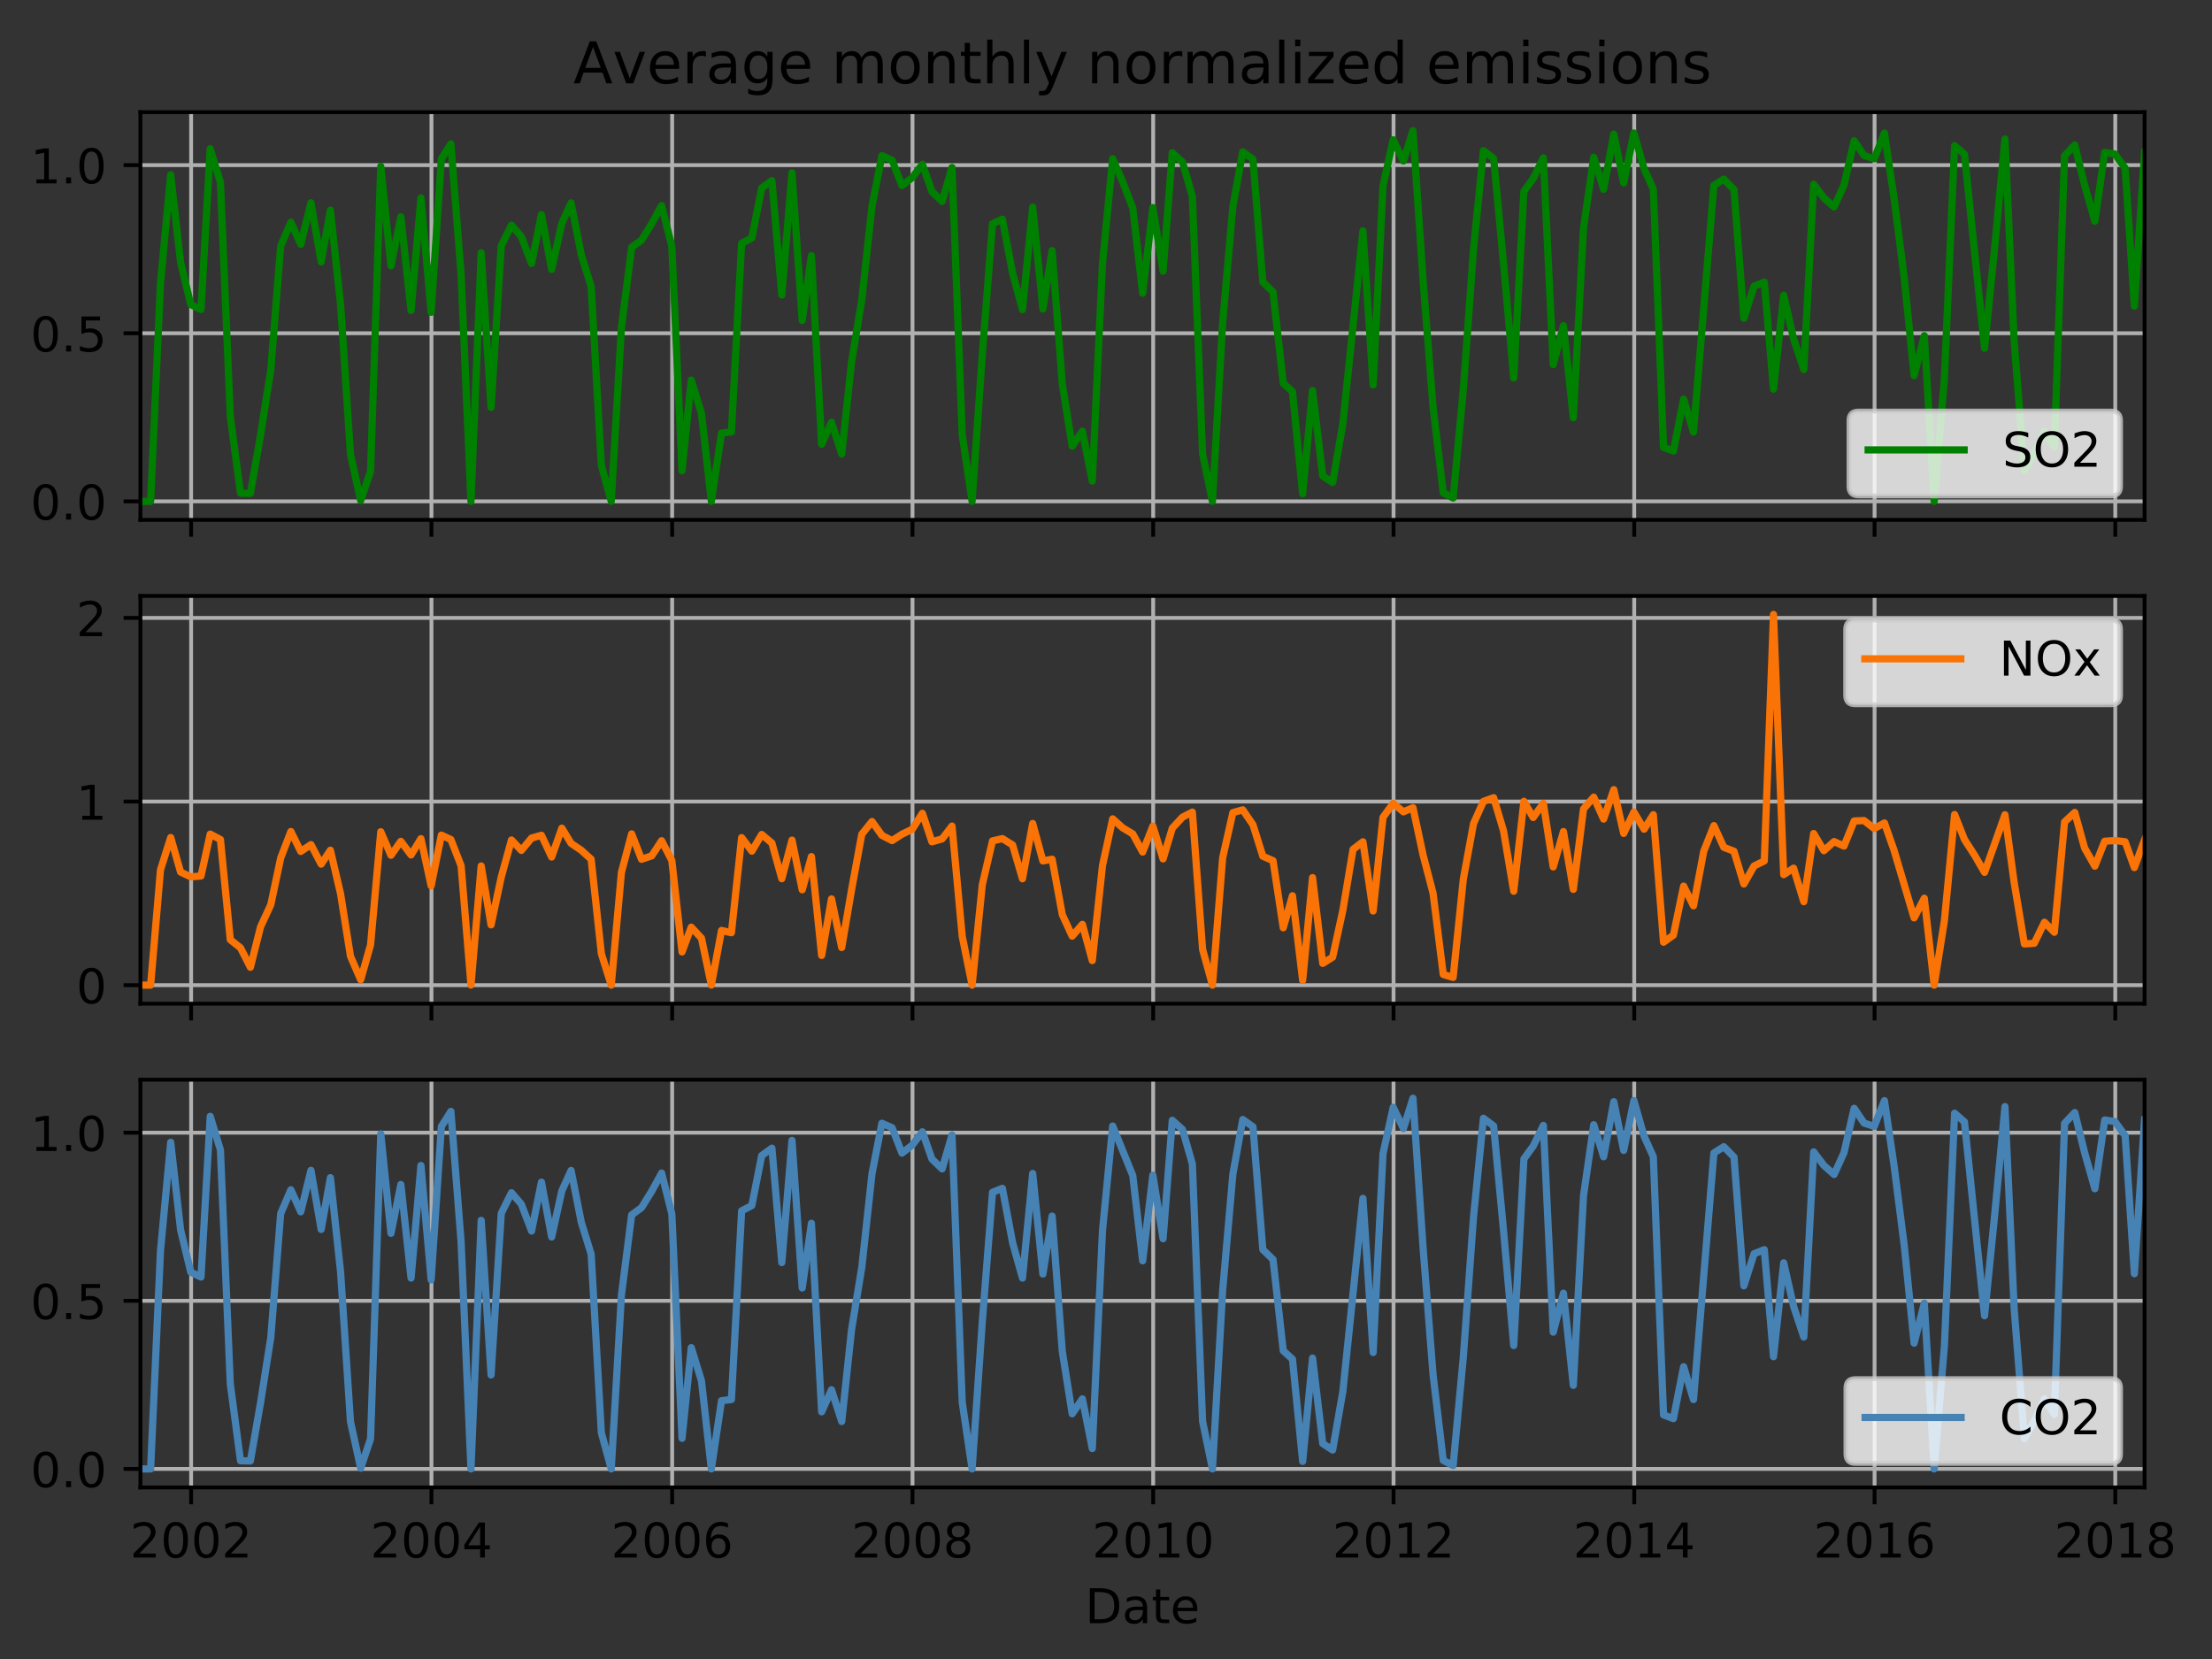 <?xml version="1.0" encoding="utf-8" standalone="no"?>
<!DOCTYPE svg PUBLIC "-//W3C//DTD SVG 1.1//EN"
  "http://www.w3.org/Graphics/SVG/1.1/DTD/svg11.dtd">
<!-- Created with matplotlib (http://matplotlib.org/) -->
<svg height="345.6pt" version="1.1" viewBox="0 0 460.8 345.6" width="460.8pt" xmlns="http://www.w3.org/2000/svg" xmlns:xlink="http://www.w3.org/1999/xlink">
 <rect x="0" y="0" width="460.8" height="345.6" fill="#333333" stroke="none"/>
 <defs>
  <style type="text/css">
*{stroke-linecap:butt;stroke-linejoin:round;}
  </style>
 </defs>
 <g id="figure_1">
  <g id="patch_1">
   <path d="M 0 345.6 
L 460.8 345.6 
L 460.8 0 
L 0 0 
z
" style="fill:none;"/>
  </g>
  <g id="axes_1">
   <g id="patch_2">
    <path d="M 29.25 108.305 
L 446.751 108.305 
L 446.751 23.365 
L 29.25 23.365 
z
" style="fill:none;"/>
   </g>
   <g id="matplotlib.axis_1">
    <g id="xtick_1">
     <g id="line2d_1">
      <path clip-path="url(#p9ecceafe2b)" d="M 39.813 108.305 
L 39.813 23.365 
" style="fill:none;stroke:#b0b0b0;stroke-linecap:square;stroke-width:0.8;"/>
     </g>
     <g id="line2d_2">
      <defs>
       <path d="M 0 0 
L 0 3.5 
" id="m7dc4a2b255" style="stroke:#000000;stroke-width:0.8;"/>
      </defs>
      <g>
       <use style="stroke:#000000;stroke-width:0.8;" x="39.813" xlink:href="#m7dc4a2b255" y="108.305"/>
      </g>
     </g>
    </g>
    <g id="xtick_2">
     <g id="line2d_3">
      <path clip-path="url(#p9ecceafe2b)" d="M 89.883 108.305 
L 89.883 23.365 
" style="fill:none;stroke:#b0b0b0;stroke-linecap:square;stroke-width:0.8;"/>
     </g>
     <g id="line2d_4">
      <g>
       <use style="stroke:#000000;stroke-width:0.8;" x="89.883" xlink:href="#m7dc4a2b255" y="108.305"/>
      </g>
     </g>
    </g>
    <g id="xtick_3">
     <g id="line2d_5">
      <path clip-path="url(#p9ecceafe2b)" d="M 140.021 108.305 
L 140.021 23.365 
" style="fill:none;stroke:#b0b0b0;stroke-linecap:square;stroke-width:0.8;"/>
     </g>
     <g id="line2d_6">
      <g>
       <use style="stroke:#000000;stroke-width:0.8;" x="140.021" xlink:href="#m7dc4a2b255" y="108.305"/>
      </g>
     </g>
    </g>
    <g id="xtick_4">
     <g id="line2d_7">
      <path clip-path="url(#p9ecceafe2b)" d="M 190.091 108.305 
L 190.091 23.365 
" style="fill:none;stroke:#b0b0b0;stroke-linecap:square;stroke-width:0.8;"/>
     </g>
     <g id="line2d_8">
      <g>
       <use style="stroke:#000000;stroke-width:0.8;" x="190.091" xlink:href="#m7dc4a2b255" y="108.305"/>
      </g>
     </g>
    </g>
    <g id="xtick_5">
     <g id="line2d_9">
      <path clip-path="url(#p9ecceafe2b)" d="M 240.23 108.305 
L 240.23 23.365 
" style="fill:none;stroke:#b0b0b0;stroke-linecap:square;stroke-width:0.8;"/>
     </g>
     <g id="line2d_10">
      <g>
       <use style="stroke:#000000;stroke-width:0.8;" x="240.23" xlink:href="#m7dc4a2b255" y="108.305"/>
      </g>
     </g>
    </g>
    <g id="xtick_6">
     <g id="line2d_11">
      <path clip-path="url(#p9ecceafe2b)" d="M 290.3 108.305 
L 290.3 23.365 
" style="fill:none;stroke:#b0b0b0;stroke-linecap:square;stroke-width:0.8;"/>
     </g>
     <g id="line2d_12">
      <g>
       <use style="stroke:#000000;stroke-width:0.8;" x="290.3" xlink:href="#m7dc4a2b255" y="108.305"/>
      </g>
     </g>
    </g>
    <g id="xtick_7">
     <g id="line2d_13">
      <path clip-path="url(#p9ecceafe2b)" d="M 340.438 108.305 
L 340.438 23.365 
" style="fill:none;stroke:#b0b0b0;stroke-linecap:square;stroke-width:0.8;"/>
     </g>
     <g id="line2d_14">
      <g>
       <use style="stroke:#000000;stroke-width:0.8;" x="340.438" xlink:href="#m7dc4a2b255" y="108.305"/>
      </g>
     </g>
    </g>
    <g id="xtick_8">
     <g id="line2d_15">
      <path clip-path="url(#p9ecceafe2b)" d="M 390.508 108.305 
L 390.508 23.365 
" style="fill:none;stroke:#b0b0b0;stroke-linecap:square;stroke-width:0.8;"/>
     </g>
     <g id="line2d_16">
      <g>
       <use style="stroke:#000000;stroke-width:0.8;" x="390.508" xlink:href="#m7dc4a2b255" y="108.305"/>
      </g>
     </g>
    </g>
    <g id="xtick_9">
     <g id="line2d_17">
      <path clip-path="url(#p9ecceafe2b)" d="M 440.647 108.305 
L 440.647 23.365 
" style="fill:none;stroke:#b0b0b0;stroke-linecap:square;stroke-width:0.8;"/>
     </g>
     <g id="line2d_18">
      <g>
       <use style="stroke:#000000;stroke-width:0.8;" x="440.647" xlink:href="#m7dc4a2b255" y="108.305"/>
      </g>
     </g>
    </g>
   </g>
   <g id="matplotlib.axis_2">
    <g id="ytick_1">
     <g id="line2d_19">
      <path clip-path="url(#p9ecceafe2b)" d="M 29.25 104.444 
L 446.751 104.444 
" style="fill:none;stroke:#b0b0b0;stroke-linecap:square;stroke-width:0.8;"/>
     </g>
     <g id="line2d_20">
      <defs>
       <path d="M 0 0 
L -3.5 0 
" id="m9bac43c118" style="stroke:#000000;stroke-width:0.8;"/>
      </defs>
      <g>
       <use style="stroke:#000000;stroke-width:0.8;" x="29.25" xlink:href="#m9bac43c118" y="104.444"/>
      </g>
     </g>
     <g id="text_1">
      <!-- 0.0 -->
      <defs>
       <path d="M 31.781 66.406 
Q 24.172 66.406 20.328 58.906 
Q 16.5 51.422 16.5 36.375 
Q 16.5 21.391 20.328 13.891 
Q 24.172 6.391 31.781 6.391 
Q 39.453 6.391 43.281 13.891 
Q 47.125 21.391 47.125 36.375 
Q 47.125 51.422 43.281 58.906 
Q 39.453 66.406 31.781 66.406 
z
M 31.781 74.219 
Q 44.047 74.219 50.516 64.516 
Q 56.984 54.828 56.984 36.375 
Q 56.984 17.969 50.516 8.266 
Q 44.047 -1.422 31.781 -1.422 
Q 19.531 -1.422 13.062 8.266 
Q 6.594 17.969 6.594 36.375 
Q 6.594 54.828 13.062 64.516 
Q 19.531 74.219 31.781 74.219 
z
" id="DejaVuSans-30"/>
       <path d="M 10.688 12.406 
L 21 12.406 
L 21 0 
L 10.688 0 
z
" id="DejaVuSans-2e"/>
      </defs>
      <g transform="translate(6.347 108.243)scale(0.1 -0.1)">
       <use xlink:href="#DejaVuSans-30"/>
       <use x="63.623" xlink:href="#DejaVuSans-2e"/>
       <use x="95.41" xlink:href="#DejaVuSans-30"/>
      </g>
     </g>
    </g>
    <g id="ytick_2">
     <g id="line2d_21">
      <path clip-path="url(#p9ecceafe2b)" d="M 29.25 69.423 
L 446.751 69.423 
" style="fill:none;stroke:#b0b0b0;stroke-linecap:square;stroke-width:0.8;"/>
     </g>
     <g id="line2d_22">
      <g>
       <use style="stroke:#000000;stroke-width:0.8;" x="29.25" xlink:href="#m9bac43c118" y="69.423"/>
      </g>
     </g>
     <g id="text_2">
      <!-- 0.5 -->
      <defs>
       <path d="M 10.797 72.906 
L 49.516 72.906 
L 49.516 64.594 
L 19.828 64.594 
L 19.828 46.734 
Q 21.969 47.469 24.109 47.828 
Q 26.266 48.188 28.422 48.188 
Q 40.625 48.188 47.75 41.5 
Q 54.891 34.812 54.891 23.391 
Q 54.891 11.625 47.562 5.094 
Q 40.234 -1.422 26.906 -1.422 
Q 22.312 -1.422 17.547 -0.641 
Q 12.797 0.141 7.719 1.703 
L 7.719 11.625 
Q 12.109 9.234 16.797 8.062 
Q 21.484 6.891 26.703 6.891 
Q 35.156 6.891 40.078 11.328 
Q 45.016 15.766 45.016 23.391 
Q 45.016 31 40.078 35.438 
Q 35.156 39.891 26.703 39.891 
Q 22.75 39.891 18.812 39.016 
Q 14.891 38.141 10.797 36.281 
z
" id="DejaVuSans-35"/>
      </defs>
      <g transform="translate(6.347 73.222)scale(0.1 -0.1)">
       <use xlink:href="#DejaVuSans-30"/>
       <use x="63.623" xlink:href="#DejaVuSans-2e"/>
       <use x="95.41" xlink:href="#DejaVuSans-35"/>
      </g>
     </g>
    </g>
    <g id="ytick_3">
     <g id="line2d_23">
      <path clip-path="url(#p9ecceafe2b)" d="M 29.25 34.403 
L 446.751 34.403 
" style="fill:none;stroke:#b0b0b0;stroke-linecap:square;stroke-width:0.8;"/>
     </g>
     <g id="line2d_24">
      <g>
       <use style="stroke:#000000;stroke-width:0.8;" x="29.25" xlink:href="#m9bac43c118" y="34.403"/>
      </g>
     </g>
     <g id="text_3">
      <!-- 1.0 -->
      <defs>
       <path d="M 12.406 8.297 
L 28.516 8.297 
L 28.516 63.922 
L 10.984 60.406 
L 10.984 69.391 
L 28.422 72.906 
L 38.281 72.906 
L 38.281 8.297 
L 54.391 8.297 
L 54.391 0 
L 12.406 0 
z
" id="DejaVuSans-31"/>
      </defs>
      <g transform="translate(6.347 38.202)scale(0.1 -0.1)">
       <use xlink:href="#DejaVuSans-31"/>
       <use x="63.623" xlink:href="#DejaVuSans-2e"/>
       <use x="95.41" xlink:href="#DejaVuSans-30"/>
      </g>
     </g>
    </g>
   </g>
   <g id="line2d_25">
    <path clip-path="url(#p9ecceafe2b)" d="M 29.25 104.444 
L 31.377 104.444 
L 33.434 58.971 
L 35.56 36.405 
L 37.618 54.643 
L 39.744 63.46 
L 41.871 64.477 
L 43.791 30.993 
L 45.917 38.002 
L 47.975 86.74 
L 50.101 102.743 
L 52.159 102.788 
L 54.285 90.605 
L 56.411 77.061 
L 58.469 51.252 
L 60.595 46.298 
L 62.653 50.889 
L 64.779 42.247 
L 66.906 54.552 
L 68.826 43.774 
L 70.952 63.429 
L 73.01 94.599 
L 75.136 104.288 
L 77.194 98.174 
L 79.32 34.646 
L 81.446 55.372 
L 83.504 45.189 
L 85.63 64.691 
L 87.688 41.238 
L 89.814 65.056 
L 91.941 33.128 
L 93.93 29.968 
L 96.056 57.171 
L 98.114 104.441 
L 100.24 52.659 
L 102.298 84.869 
L 104.424 51.205 
L 106.55 46.912 
L 108.608 49.302 
L 110.734 54.883 
L 112.792 44.706 
L 114.918 56.127 
L 117.044 46.523 
L 118.965 42.271 
L 121.091 53.054 
L 123.149 59.708 
L 125.275 96.912 
L 127.332 104.444 
L 129.459 68.19 
L 131.585 51.531 
L 133.643 50.022 
L 135.769 46.587 
L 137.827 42.818 
L 139.953 51.294 
L 142.079 98.068 
L 144 79.182 
L 146.126 86.086 
L 148.184 104.442 
L 150.31 90.229 
L 152.367 89.993 
L 154.494 50.684 
L 156.62 49.579 
L 158.678 39.164 
L 160.804 37.624 
L 162.862 61.458 
L 164.988 36.002 
L 167.114 66.76 
L 169.035 53.276 
L 171.161 92.547 
L 173.218 87.958 
L 175.345 94.562 
L 177.402 75.379 
L 179.529 62.446 
L 181.655 42.93 
L 183.713 32.441 
L 185.839 33.37 
L 187.897 38.663 
L 190.023 37.015 
L 192.149 34.22 
L 194.138 39.886 
L 196.264 41.953 
L 198.322 34.891 
L 200.448 90.545 
L 202.506 104.444 
L 204.632 73.806 
L 206.758 46.613 
L 208.816 45.663 
L 210.942 56.876 
L 213 64.502 
L 215.126 43.137 
L 217.253 64.362 
L 219.173 52.206 
L 221.299 80.007 
L 223.357 92.943 
L 225.483 89.816 
L 227.541 100.211 
L 229.667 54.928 
L 231.793 33.056 
L 233.851 37.822 
L 235.977 43.331 
L 238.035 61.088 
L 240.161 43.239 
L 242.288 56.494 
L 244.208 31.816 
L 246.334 33.737 
L 248.392 40.912 
L 250.518 94.515 
L 252.576 104.444 
L 254.702 67.242 
L 256.828 43.036 
L 258.886 31.655 
L 261.012 33.164 
L 263.07 58.751 
L 265.196 60.819 
L 267.323 79.829 
L 269.243 81.577 
L 271.369 102.878 
L 273.427 81.354 
L 275.553 99.165 
L 277.611 100.506 
L 279.737 88.316 
L 283.921 48.087 
L 286.047 80.196 
L 288.105 38.75 
L 290.231 29.114 
L 292.358 33.525 
L 294.347 27.226 
L 296.473 58.624 
L 298.531 84.781 
L 300.657 102.668 
L 302.714 103.74 
L 304.841 81.067 
L 306.967 51.862 
L 309.025 31.393 
L 311.151 32.99 
L 313.209 54.77 
L 315.335 78.745 
L 317.461 39.842 
L 319.382 37.216 
L 321.508 32.882 
L 323.566 75.954 
L 325.692 67.837 
L 327.749 87.02 
L 329.876 47.524 
L 332.002 32.753 
L 334.06 39.442 
L 336.186 27.947 
L 338.244 38.096 
L 340.37 27.711 
L 342.496 35.149 
L 344.417 39.42 
L 346.543 93.192 
L 348.6 93.963 
L 350.727 83.15 
L 352.784 89.999 
L 357.037 38.624 
L 359.095 37.315 
L 361.221 39.49 
L 363.279 66.305 
L 365.405 59.617 
L 367.531 58.77 
L 369.452 81.065 
L 371.578 61.508 
L 373.635 70.57 
L 375.762 76.967 
L 377.819 38.397 
L 379.946 41.215 
L 382.072 43.112 
L 384.13 38.584 
L 386.256 29.323 
L 388.313 32.396 
L 390.44 33.086 
L 392.566 27.719 
L 394.555 41.189 
L 396.681 57.827 
L 398.739 78.25 
L 400.865 69.921 
L 402.923 104.444 
L 405.049 78.91 
L 407.175 30.341 
L 409.233 32.151 
L 413.417 72.541 
L 415.543 51.348 
L 417.67 28.964 
L 419.59 71.103 
L 421.716 98.114 
L 423.774 94.47 
L 425.9 89.851 
L 427.958 93.093 
L 430.084 32.454 
L 432.21 30.205 
L 434.268 38.574 
L 436.394 46.079 
L 438.452 31.753 
L 440.578 32.085 
L 442.705 35.021 
L 444.625 63.778 
L 446.751 31.751 
L 446.751 31.751 
" style="fill:none;stroke:#008000;stroke-linecap:square;stroke-width:1.5;"/>
   </g>
   <g id="patch_3">
    <path d="M 29.25 108.305 
L 29.25 23.365 
" style="fill:none;stroke:#000000;stroke-linecap:square;stroke-linejoin:miter;stroke-width:0.8;"/>
   </g>
   <g id="patch_4">
    <path d="M 446.751 108.305 
L 446.751 23.365 
" style="fill:none;stroke:#000000;stroke-linecap:square;stroke-linejoin:miter;stroke-width:0.8;"/>
   </g>
   <g id="patch_5">
    <path d="M 29.25 108.305 
L 446.751 108.305 
" style="fill:none;stroke:#000000;stroke-linecap:square;stroke-linejoin:miter;stroke-width:0.8;"/>
   </g>
   <g id="patch_6">
    <path d="M 29.25 23.365 
L 446.751 23.365 
" style="fill:none;stroke:#000000;stroke-linecap:square;stroke-linejoin:miter;stroke-width:0.8;"/>
   </g>
   <g id="text_4">
    <!-- Average monthly normalized emissions -->
    <defs>
     <path d="M 34.188 63.188 
L 20.797 26.906 
L 47.609 26.906 
z
M 28.609 72.906 
L 39.797 72.906 
L 67.578 0 
L 57.328 0 
L 50.688 18.703 
L 17.828 18.703 
L 11.188 0 
L 0.781 0 
z
" id="DejaVuSans-41"/>
     <path d="M 2.984 54.688 
L 12.5 54.688 
L 29.594 8.797 
L 46.688 54.688 
L 56.203 54.688 
L 35.688 0 
L 23.484 0 
z
" id="DejaVuSans-76"/>
     <path d="M 56.203 29.594 
L 56.203 25.203 
L 14.891 25.203 
Q 15.484 15.922 20.484 11.062 
Q 25.484 6.203 34.422 6.203 
Q 39.594 6.203 44.453 7.469 
Q 49.312 8.734 54.109 11.281 
L 54.109 2.781 
Q 49.266 0.734 44.188 -0.344 
Q 39.109 -1.422 33.891 -1.422 
Q 20.797 -1.422 13.156 6.188 
Q 5.516 13.812 5.516 26.812 
Q 5.516 40.234 12.766 48.109 
Q 20.016 56 32.328 56 
Q 43.359 56 49.781 48.891 
Q 56.203 41.797 56.203 29.594 
z
M 47.219 32.234 
Q 47.125 39.594 43.094 43.984 
Q 39.062 48.391 32.422 48.391 
Q 24.906 48.391 20.391 44.141 
Q 15.875 39.891 15.188 32.172 
z
" id="DejaVuSans-65"/>
     <path d="M 41.109 46.297 
Q 39.594 47.172 37.812 47.578 
Q 36.031 48 33.891 48 
Q 26.266 48 22.188 43.047 
Q 18.109 38.094 18.109 28.812 
L 18.109 0 
L 9.078 0 
L 9.078 54.688 
L 18.109 54.688 
L 18.109 46.188 
Q 20.953 51.172 25.484 53.578 
Q 30.031 56 36.531 56 
Q 37.453 56 38.578 55.875 
Q 39.703 55.766 41.062 55.516 
z
" id="DejaVuSans-72"/>
     <path d="M 34.281 27.484 
Q 23.391 27.484 19.188 25 
Q 14.984 22.516 14.984 16.5 
Q 14.984 11.719 18.141 8.906 
Q 21.297 6.109 26.703 6.109 
Q 34.188 6.109 38.703 11.406 
Q 43.219 16.703 43.219 25.484 
L 43.219 27.484 
z
M 52.203 31.203 
L 52.203 0 
L 43.219 0 
L 43.219 8.297 
Q 40.141 3.328 35.547 0.953 
Q 30.953 -1.422 24.312 -1.422 
Q 15.922 -1.422 10.953 3.297 
Q 6 8.016 6 15.922 
Q 6 25.141 12.172 29.828 
Q 18.359 34.516 30.609 34.516 
L 43.219 34.516 
L 43.219 35.406 
Q 43.219 41.609 39.141 45 
Q 35.062 48.391 27.688 48.391 
Q 23 48.391 18.547 47.266 
Q 14.109 46.141 10.016 43.891 
L 10.016 52.203 
Q 14.938 54.109 19.578 55.047 
Q 24.219 56 28.609 56 
Q 40.484 56 46.344 49.844 
Q 52.203 43.703 52.203 31.203 
z
" id="DejaVuSans-61"/>
     <path d="M 45.406 27.984 
Q 45.406 37.75 41.375 43.109 
Q 37.359 48.484 30.078 48.484 
Q 22.859 48.484 18.828 43.109 
Q 14.797 37.75 14.797 27.984 
Q 14.797 18.266 18.828 12.891 
Q 22.859 7.516 30.078 7.516 
Q 37.359 7.516 41.375 12.891 
Q 45.406 18.266 45.406 27.984 
z
M 54.391 6.781 
Q 54.391 -7.172 48.188 -13.984 
Q 42 -20.797 29.203 -20.797 
Q 24.469 -20.797 20.266 -20.094 
Q 16.062 -19.391 12.109 -17.922 
L 12.109 -9.188 
Q 16.062 -11.328 19.922 -12.344 
Q 23.781 -13.375 27.781 -13.375 
Q 36.625 -13.375 41.016 -8.766 
Q 45.406 -4.156 45.406 5.172 
L 45.406 9.625 
Q 42.625 4.781 38.281 2.391 
Q 33.938 0 27.875 0 
Q 17.828 0 11.672 7.656 
Q 5.516 15.328 5.516 27.984 
Q 5.516 40.672 11.672 48.328 
Q 17.828 56 27.875 56 
Q 33.938 56 38.281 53.609 
Q 42.625 51.219 45.406 46.391 
L 45.406 54.688 
L 54.391 54.688 
z
" id="DejaVuSans-67"/>
     <path id="DejaVuSans-20"/>
     <path d="M 52 44.188 
Q 55.375 50.25 60.062 53.125 
Q 64.75 56 71.094 56 
Q 79.641 56 84.281 50.016 
Q 88.922 44.047 88.922 33.016 
L 88.922 0 
L 79.891 0 
L 79.891 32.719 
Q 79.891 40.578 77.094 44.375 
Q 74.312 48.188 68.609 48.188 
Q 61.625 48.188 57.562 43.547 
Q 53.516 38.922 53.516 30.906 
L 53.516 0 
L 44.484 0 
L 44.484 32.719 
Q 44.484 40.625 41.703 44.406 
Q 38.922 48.188 33.109 48.188 
Q 26.219 48.188 22.156 43.531 
Q 18.109 38.875 18.109 30.906 
L 18.109 0 
L 9.078 0 
L 9.078 54.688 
L 18.109 54.688 
L 18.109 46.188 
Q 21.188 51.219 25.484 53.609 
Q 29.781 56 35.688 56 
Q 41.656 56 45.828 52.969 
Q 50 49.953 52 44.188 
z
" id="DejaVuSans-6d"/>
     <path d="M 30.609 48.391 
Q 23.391 48.391 19.188 42.75 
Q 14.984 37.109 14.984 27.297 
Q 14.984 17.484 19.156 11.844 
Q 23.344 6.203 30.609 6.203 
Q 37.797 6.203 41.984 11.859 
Q 46.188 17.531 46.188 27.297 
Q 46.188 37.016 41.984 42.703 
Q 37.797 48.391 30.609 48.391 
z
M 30.609 56 
Q 42.328 56 49.016 48.375 
Q 55.719 40.766 55.719 27.297 
Q 55.719 13.875 49.016 6.219 
Q 42.328 -1.422 30.609 -1.422 
Q 18.844 -1.422 12.172 6.219 
Q 5.516 13.875 5.516 27.297 
Q 5.516 40.766 12.172 48.375 
Q 18.844 56 30.609 56 
z
" id="DejaVuSans-6f"/>
     <path d="M 54.891 33.016 
L 54.891 0 
L 45.906 0 
L 45.906 32.719 
Q 45.906 40.484 42.875 44.328 
Q 39.844 48.188 33.797 48.188 
Q 26.516 48.188 22.312 43.547 
Q 18.109 38.922 18.109 30.906 
L 18.109 0 
L 9.078 0 
L 9.078 54.688 
L 18.109 54.688 
L 18.109 46.188 
Q 21.344 51.125 25.703 53.562 
Q 30.078 56 35.797 56 
Q 45.219 56 50.047 50.172 
Q 54.891 44.344 54.891 33.016 
z
" id="DejaVuSans-6e"/>
     <path d="M 18.312 70.219 
L 18.312 54.688 
L 36.812 54.688 
L 36.812 47.703 
L 18.312 47.703 
L 18.312 18.016 
Q 18.312 11.328 20.141 9.422 
Q 21.969 7.516 27.594 7.516 
L 36.812 7.516 
L 36.812 0 
L 27.594 0 
Q 17.188 0 13.234 3.875 
Q 9.281 7.766 9.281 18.016 
L 9.281 47.703 
L 2.688 47.703 
L 2.688 54.688 
L 9.281 54.688 
L 9.281 70.219 
z
" id="DejaVuSans-74"/>
     <path d="M 54.891 33.016 
L 54.891 0 
L 45.906 0 
L 45.906 32.719 
Q 45.906 40.484 42.875 44.328 
Q 39.844 48.188 33.797 48.188 
Q 26.516 48.188 22.312 43.547 
Q 18.109 38.922 18.109 30.906 
L 18.109 0 
L 9.078 0 
L 9.078 75.984 
L 18.109 75.984 
L 18.109 46.188 
Q 21.344 51.125 25.703 53.562 
Q 30.078 56 35.797 56 
Q 45.219 56 50.047 50.172 
Q 54.891 44.344 54.891 33.016 
z
" id="DejaVuSans-68"/>
     <path d="M 9.422 75.984 
L 18.406 75.984 
L 18.406 0 
L 9.422 0 
z
" id="DejaVuSans-6c"/>
     <path d="M 32.172 -5.078 
Q 28.375 -14.844 24.75 -17.812 
Q 21.141 -20.797 15.094 -20.797 
L 7.906 -20.797 
L 7.906 -13.281 
L 13.188 -13.281 
Q 16.891 -13.281 18.938 -11.516 
Q 21 -9.766 23.484 -3.219 
L 25.094 0.875 
L 2.984 54.688 
L 12.5 54.688 
L 29.594 11.922 
L 46.688 54.688 
L 56.203 54.688 
z
" id="DejaVuSans-79"/>
     <path d="M 9.422 54.688 
L 18.406 54.688 
L 18.406 0 
L 9.422 0 
z
M 9.422 75.984 
L 18.406 75.984 
L 18.406 64.594 
L 9.422 64.594 
z
" id="DejaVuSans-69"/>
     <path d="M 5.516 54.688 
L 48.188 54.688 
L 48.188 46.484 
L 14.406 7.172 
L 48.188 7.172 
L 48.188 0 
L 4.297 0 
L 4.297 8.203 
L 38.094 47.516 
L 5.516 47.516 
z
" id="DejaVuSans-7a"/>
     <path d="M 45.406 46.391 
L 45.406 75.984 
L 54.391 75.984 
L 54.391 0 
L 45.406 0 
L 45.406 8.203 
Q 42.578 3.328 38.25 0.953 
Q 33.938 -1.422 27.875 -1.422 
Q 17.969 -1.422 11.734 6.484 
Q 5.516 14.406 5.516 27.297 
Q 5.516 40.188 11.734 48.094 
Q 17.969 56 27.875 56 
Q 33.938 56 38.25 53.625 
Q 42.578 51.266 45.406 46.391 
z
M 14.797 27.297 
Q 14.797 17.391 18.875 11.75 
Q 22.953 6.109 30.078 6.109 
Q 37.203 6.109 41.297 11.75 
Q 45.406 17.391 45.406 27.297 
Q 45.406 37.203 41.297 42.844 
Q 37.203 48.484 30.078 48.484 
Q 22.953 48.484 18.875 42.844 
Q 14.797 37.203 14.797 27.297 
z
" id="DejaVuSans-64"/>
     <path d="M 44.281 53.078 
L 44.281 44.578 
Q 40.484 46.531 36.375 47.5 
Q 32.281 48.484 27.875 48.484 
Q 21.188 48.484 17.844 46.438 
Q 14.5 44.391 14.5 40.281 
Q 14.5 37.156 16.891 35.375 
Q 19.281 33.594 26.516 31.984 
L 29.594 31.297 
Q 39.156 29.25 43.188 25.516 
Q 47.219 21.781 47.219 15.094 
Q 47.219 7.469 41.188 3.016 
Q 35.156 -1.422 24.609 -1.422 
Q 20.219 -1.422 15.453 -0.562 
Q 10.688 0.297 5.422 2 
L 5.422 11.281 
Q 10.406 8.688 15.234 7.391 
Q 20.062 6.109 24.812 6.109 
Q 31.156 6.109 34.562 8.281 
Q 37.984 10.453 37.984 14.406 
Q 37.984 18.062 35.516 20.016 
Q 33.062 21.969 24.703 23.781 
L 21.578 24.516 
Q 13.234 26.266 9.516 29.906 
Q 5.812 33.547 5.812 39.891 
Q 5.812 47.609 11.281 51.797 
Q 16.75 56 26.812 56 
Q 31.781 56 36.172 55.266 
Q 40.578 54.547 44.281 53.078 
z
" id="DejaVuSans-73"/>
    </defs>
    <g transform="translate(119.437 17.365)scale(0.12 -0.12)">
     <use xlink:href="#DejaVuSans-41"/>
     <use x="68.33" xlink:href="#DejaVuSans-76"/>
     <use x="127.51" xlink:href="#DejaVuSans-65"/>
     <use x="189.033" xlink:href="#DejaVuSans-72"/>
     <use x="230.146" xlink:href="#DejaVuSans-61"/>
     <use x="291.426" xlink:href="#DejaVuSans-67"/>
     <use x="354.902" xlink:href="#DejaVuSans-65"/>
     <use x="416.426" xlink:href="#DejaVuSans-20"/>
     <use x="448.213" xlink:href="#DejaVuSans-6d"/>
     <use x="545.625" xlink:href="#DejaVuSans-6f"/>
     <use x="606.807" xlink:href="#DejaVuSans-6e"/>
     <use x="670.186" xlink:href="#DejaVuSans-74"/>
     <use x="709.395" xlink:href="#DejaVuSans-68"/>
     <use x="772.773" xlink:href="#DejaVuSans-6c"/>
     <use x="800.557" xlink:href="#DejaVuSans-79"/>
     <use x="859.736" xlink:href="#DejaVuSans-20"/>
     <use x="891.523" xlink:href="#DejaVuSans-6e"/>
     <use x="954.902" xlink:href="#DejaVuSans-6f"/>
     <use x="1016.084" xlink:href="#DejaVuSans-72"/>
     <use x="1057.182" xlink:href="#DejaVuSans-6d"/>
     <use x="1154.594" xlink:href="#DejaVuSans-61"/>
     <use x="1215.873" xlink:href="#DejaVuSans-6c"/>
     <use x="1243.656" xlink:href="#DejaVuSans-69"/>
     <use x="1271.439" xlink:href="#DejaVuSans-7a"/>
     <use x="1323.93" xlink:href="#DejaVuSans-65"/>
     <use x="1385.453" xlink:href="#DejaVuSans-64"/>
     <use x="1448.93" xlink:href="#DejaVuSans-20"/>
     <use x="1480.717" xlink:href="#DejaVuSans-65"/>
     <use x="1542.24" xlink:href="#DejaVuSans-6d"/>
     <use x="1639.652" xlink:href="#DejaVuSans-69"/>
     <use x="1667.436" xlink:href="#DejaVuSans-73"/>
     <use x="1719.535" xlink:href="#DejaVuSans-73"/>
     <use x="1771.635" xlink:href="#DejaVuSans-69"/>
     <use x="1799.418" xlink:href="#DejaVuSans-6f"/>
     <use x="1860.6" xlink:href="#DejaVuSans-6e"/>
     <use x="1923.979" xlink:href="#DejaVuSans-73"/>
    </g>
   </g>
   <g id="legend_1">
    <g id="patch_7">
     <path d="M 387.168 103.305 
L 439.751 103.305 
Q 441.751 103.305 441.751 101.305 
L 441.751 87.626 
Q 441.751 85.626 439.751 85.626 
L 387.168 85.626 
Q 385.168 85.626 385.168 87.626 
L 385.168 101.305 
Q 385.168 103.305 387.168 103.305 
z
" style="fill:#ffffff;opacity:0.8;stroke:#cccccc;stroke-linejoin:miter;"/>
    </g>
    <g id="line2d_26">
     <path d="M 389.168 93.725 
L 409.168 93.725 
" style="fill:none;stroke:#008000;stroke-linecap:square;stroke-width:1.5;"/>
    </g>
    <g id="line2d_27"/>
    <g id="text_5">
     <!-- SO2 -->
     <defs>
      <path d="M 53.516 70.516 
L 53.516 60.891 
Q 47.906 63.578 42.922 64.891 
Q 37.938 66.219 33.297 66.219 
Q 25.25 66.219 20.875 63.094 
Q 16.5 59.969 16.5 54.203 
Q 16.5 49.359 19.406 46.891 
Q 22.312 44.438 30.422 42.922 
L 36.375 41.703 
Q 47.406 39.594 52.656 34.297 
Q 57.906 29 57.906 20.125 
Q 57.906 9.516 50.797 4.047 
Q 43.703 -1.422 29.984 -1.422 
Q 24.812 -1.422 18.969 -0.25 
Q 13.141 0.922 6.891 3.219 
L 6.891 13.375 
Q 12.891 10.016 18.656 8.297 
Q 24.422 6.594 29.984 6.594 
Q 38.422 6.594 43.016 9.906 
Q 47.609 13.234 47.609 19.391 
Q 47.609 24.75 44.312 27.781 
Q 41.016 30.812 33.5 32.328 
L 27.484 33.5 
Q 16.453 35.688 11.516 40.375 
Q 6.594 45.062 6.594 53.422 
Q 6.594 63.094 13.406 68.656 
Q 20.219 74.219 32.172 74.219 
Q 37.312 74.219 42.625 73.281 
Q 47.953 72.359 53.516 70.516 
z
" id="DejaVuSans-53"/>
      <path d="M 39.406 66.219 
Q 28.656 66.219 22.328 58.203 
Q 16.016 50.203 16.016 36.375 
Q 16.016 22.609 22.328 14.594 
Q 28.656 6.594 39.406 6.594 
Q 50.141 6.594 56.422 14.594 
Q 62.703 22.609 62.703 36.375 
Q 62.703 50.203 56.422 58.203 
Q 50.141 66.219 39.406 66.219 
z
M 39.406 74.219 
Q 54.734 74.219 63.906 63.938 
Q 73.094 53.656 73.094 36.375 
Q 73.094 19.141 63.906 8.859 
Q 54.734 -1.422 39.406 -1.422 
Q 24.031 -1.422 14.812 8.828 
Q 5.609 19.094 5.609 36.375 
Q 5.609 53.656 14.812 63.938 
Q 24.031 74.219 39.406 74.219 
z
" id="DejaVuSans-4f"/>
      <path d="M 19.188 8.297 
L 53.609 8.297 
L 53.609 0 
L 7.328 0 
L 7.328 8.297 
Q 12.938 14.109 22.625 23.891 
Q 32.328 33.688 34.812 36.531 
Q 39.547 41.844 41.422 45.531 
Q 43.312 49.219 43.312 52.781 
Q 43.312 58.594 39.234 62.25 
Q 35.156 65.922 28.609 65.922 
Q 23.969 65.922 18.812 64.312 
Q 13.672 62.703 7.812 59.422 
L 7.812 69.391 
Q 13.766 71.781 18.938 73 
Q 24.125 74.219 28.422 74.219 
Q 39.75 74.219 46.484 68.547 
Q 53.219 62.891 53.219 53.422 
Q 53.219 48.922 51.531 44.891 
Q 49.859 40.875 45.406 35.406 
Q 44.188 33.984 37.641 27.219 
Q 31.109 20.453 19.188 8.297 
z
" id="DejaVuSans-32"/>
     </defs>
     <g transform="translate(417.168 97.225)scale(0.1 -0.1)">
      <use xlink:href="#DejaVuSans-53"/>
      <use x="63.477" xlink:href="#DejaVuSans-4f"/>
      <use x="142.188" xlink:href="#DejaVuSans-32"/>
     </g>
    </g>
   </g>
  </g>
  <g id="axes_2">
   <g id="patch_8">
    <path d="M 29.25 209.084 
L 446.751 209.084 
L 446.751 124.145 
L 29.25 124.145 
z
" style="fill:none;"/>
   </g>
   <g id="matplotlib.axis_3">
    <g id="xtick_10">
     <g id="line2d_28">
      <path clip-path="url(#pcd6f8178cb)" d="M 39.813 209.084 
L 39.813 124.145 
" style="fill:none;stroke:#b0b0b0;stroke-linecap:square;stroke-width:0.8;"/>
     </g>
     <g id="line2d_29">
      <g>
       <use style="stroke:#000000;stroke-width:0.8;" x="39.813" xlink:href="#m7dc4a2b255" y="209.084"/>
      </g>
     </g>
    </g>
    <g id="xtick_11">
     <g id="line2d_30">
      <path clip-path="url(#pcd6f8178cb)" d="M 89.883 209.084 
L 89.883 124.145 
" style="fill:none;stroke:#b0b0b0;stroke-linecap:square;stroke-width:0.8;"/>
     </g>
     <g id="line2d_31">
      <g>
       <use style="stroke:#000000;stroke-width:0.8;" x="89.883" xlink:href="#m7dc4a2b255" y="209.084"/>
      </g>
     </g>
    </g>
    <g id="xtick_12">
     <g id="line2d_32">
      <path clip-path="url(#pcd6f8178cb)" d="M 140.021 209.084 
L 140.021 124.145 
" style="fill:none;stroke:#b0b0b0;stroke-linecap:square;stroke-width:0.8;"/>
     </g>
     <g id="line2d_33">
      <g>
       <use style="stroke:#000000;stroke-width:0.8;" x="140.021" xlink:href="#m7dc4a2b255" y="209.084"/>
      </g>
     </g>
    </g>
    <g id="xtick_13">
     <g id="line2d_34">
      <path clip-path="url(#pcd6f8178cb)" d="M 190.091 209.084 
L 190.091 124.145 
" style="fill:none;stroke:#b0b0b0;stroke-linecap:square;stroke-width:0.8;"/>
     </g>
     <g id="line2d_35">
      <g>
       <use style="stroke:#000000;stroke-width:0.8;" x="190.091" xlink:href="#m7dc4a2b255" y="209.084"/>
      </g>
     </g>
    </g>
    <g id="xtick_14">
     <g id="line2d_36">
      <path clip-path="url(#pcd6f8178cb)" d="M 240.23 209.084 
L 240.23 124.145 
" style="fill:none;stroke:#b0b0b0;stroke-linecap:square;stroke-width:0.8;"/>
     </g>
     <g id="line2d_37">
      <g>
       <use style="stroke:#000000;stroke-width:0.8;" x="240.23" xlink:href="#m7dc4a2b255" y="209.084"/>
      </g>
     </g>
    </g>
    <g id="xtick_15">
     <g id="line2d_38">
      <path clip-path="url(#pcd6f8178cb)" d="M 290.3 209.084 
L 290.3 124.145 
" style="fill:none;stroke:#b0b0b0;stroke-linecap:square;stroke-width:0.8;"/>
     </g>
     <g id="line2d_39">
      <g>
       <use style="stroke:#000000;stroke-width:0.8;" x="290.3" xlink:href="#m7dc4a2b255" y="209.084"/>
      </g>
     </g>
    </g>
    <g id="xtick_16">
     <g id="line2d_40">
      <path clip-path="url(#pcd6f8178cb)" d="M 340.438 209.084 
L 340.438 124.145 
" style="fill:none;stroke:#b0b0b0;stroke-linecap:square;stroke-width:0.8;"/>
     </g>
     <g id="line2d_41">
      <g>
       <use style="stroke:#000000;stroke-width:0.8;" x="340.438" xlink:href="#m7dc4a2b255" y="209.084"/>
      </g>
     </g>
    </g>
    <g id="xtick_17">
     <g id="line2d_42">
      <path clip-path="url(#pcd6f8178cb)" d="M 390.508 209.084 
L 390.508 124.145 
" style="fill:none;stroke:#b0b0b0;stroke-linecap:square;stroke-width:0.8;"/>
     </g>
     <g id="line2d_43">
      <g>
       <use style="stroke:#000000;stroke-width:0.8;" x="390.508" xlink:href="#m7dc4a2b255" y="209.084"/>
      </g>
     </g>
    </g>
    <g id="xtick_18">
     <g id="line2d_44">
      <path clip-path="url(#pcd6f8178cb)" d="M 440.647 209.084 
L 440.647 124.145 
" style="fill:none;stroke:#b0b0b0;stroke-linecap:square;stroke-width:0.8;"/>
     </g>
     <g id="line2d_45">
      <g>
       <use style="stroke:#000000;stroke-width:0.8;" x="440.647" xlink:href="#m7dc4a2b255" y="209.084"/>
      </g>
     </g>
    </g>
   </g>
   <g id="matplotlib.axis_4">
    <g id="ytick_4">
     <g id="line2d_46">
      <path clip-path="url(#pcd6f8178cb)" d="M 29.25 205.223 
L 446.751 205.223 
" style="fill:none;stroke:#b0b0b0;stroke-linecap:square;stroke-width:0.8;"/>
     </g>
     <g id="line2d_47">
      <g>
       <use style="stroke:#000000;stroke-width:0.8;" x="29.25" xlink:href="#m9bac43c118" y="205.223"/>
      </g>
     </g>
     <g id="text_6">
      <!-- 0 -->
      <g transform="translate(15.888 209.022)scale(0.1 -0.1)">
       <use xlink:href="#DejaVuSans-30"/>
      </g>
     </g>
    </g>
    <g id="ytick_5">
     <g id="line2d_48">
      <path clip-path="url(#pcd6f8178cb)" d="M 29.25 166.973 
L 446.751 166.973 
" style="fill:none;stroke:#b0b0b0;stroke-linecap:square;stroke-width:0.8;"/>
     </g>
     <g id="line2d_49">
      <g>
       <use style="stroke:#000000;stroke-width:0.8;" x="29.25" xlink:href="#m9bac43c118" y="166.973"/>
      </g>
     </g>
     <g id="text_7">
      <!-- 1 -->
      <g transform="translate(15.888 170.772)scale(0.1 -0.1)">
       <use xlink:href="#DejaVuSans-31"/>
      </g>
     </g>
    </g>
    <g id="ytick_6">
     <g id="line2d_50">
      <path clip-path="url(#pcd6f8178cb)" d="M 29.25 128.722 
L 446.751 128.722 
" style="fill:none;stroke:#b0b0b0;stroke-linecap:square;stroke-width:0.8;"/>
     </g>
     <g id="line2d_51">
      <g>
       <use style="stroke:#000000;stroke-width:0.8;" x="29.25" xlink:href="#m9bac43c118" y="128.722"/>
      </g>
     </g>
     <g id="text_8">
      <!-- 2 -->
      <g transform="translate(15.888 132.521)scale(0.1 -0.1)">
       <use xlink:href="#DejaVuSans-32"/>
      </g>
     </g>
    </g>
   </g>
   <g id="line2d_52">
    <path clip-path="url(#pcd6f8178cb)" d="M 29.25 205.223 
L 31.377 205.223 
L 33.434 181.203 
L 35.56 174.467 
L 37.618 181.666 
L 39.744 182.667 
L 41.871 182.49 
L 43.791 173.762 
L 45.917 174.886 
L 47.975 195.761 
L 50.101 197.449 
L 52.159 201.503 
L 54.285 193.058 
L 56.411 188.477 
L 58.469 178.751 
L 60.595 173.217 
L 62.653 177.375 
L 64.779 175.949 
L 66.906 180.017 
L 68.826 177.118 
L 70.952 186.221 
L 73.01 199.193 
L 75.136 204.1 
L 77.194 196.83 
L 79.32 173.267 
L 81.446 178.169 
L 83.504 175.267 
L 85.63 178.102 
L 87.688 174.711 
L 89.814 184.54 
L 91.941 173.97 
L 93.93 174.894 
L 96.056 180.36 
L 98.114 205.204 
L 100.24 180.393 
L 102.298 192.664 
L 104.424 182.689 
L 106.55 174.984 
L 108.608 177.155 
L 110.734 174.586 
L 112.792 174 
L 114.918 178.532 
L 117.044 172.521 
L 118.965 175.683 
L 121.091 177.13 
L 123.149 178.996 
L 125.275 198.665 
L 127.332 205.223 
L 129.459 181.719 
L 131.585 173.707 
L 133.643 179.005 
L 135.769 178.288 
L 137.827 175.14 
L 139.953 179.253 
L 142.079 198.306 
L 144 193.147 
L 146.126 195.438 
L 148.184 205.209 
L 150.31 193.831 
L 152.367 194.306 
L 154.494 174.488 
L 156.62 177.311 
L 158.678 173.835 
L 160.804 175.627 
L 162.862 183.047 
L 164.988 175.012 
L 167.114 185.36 
L 169.035 178.44 
L 171.161 199.034 
L 173.218 187.256 
L 175.345 197.387 
L 177.402 185.321 
L 179.529 173.785 
L 181.655 171.135 
L 183.713 174.019 
L 185.839 175.112 
L 187.897 173.782 
L 190.023 172.761 
L 192.149 169.424 
L 194.138 175.364 
L 196.264 174.753 
L 198.322 172.086 
L 200.448 195.056 
L 202.506 205.223 
L 204.632 184.296 
L 206.758 175.173 
L 208.816 174.695 
L 210.942 176.022 
L 213 183.066 
L 215.126 171.544 
L 217.253 179.349 
L 219.173 178.994 
L 221.299 190.541 
L 223.357 195.019 
L 225.483 192.562 
L 227.541 200.107 
L 229.667 180.323 
L 231.793 170.578 
L 233.851 172.44 
L 235.977 173.715 
L 238.035 177.498 
L 240.161 172.102 
L 242.288 178.933 
L 244.208 172.529 
L 246.334 170.232 
L 248.392 169.177 
L 250.518 197.76 
L 252.576 205.223 
L 254.702 178.695 
L 256.828 169.287 
L 258.886 168.702 
L 261.012 171.797 
L 263.07 178.37 
L 265.196 179.299 
L 267.323 193.271 
L 269.243 186.601 
L 271.369 204.22 
L 273.427 182.821 
L 275.553 200.693 
L 277.611 199.394 
L 279.737 189.654 
L 281.863 176.936 
L 283.921 175.358 
L 286.047 189.775 
L 288.105 170.263 
L 290.231 167.357 
L 292.358 169.121 
L 294.347 168.255 
L 296.473 178.188 
L 298.531 186.063 
L 300.657 203 
L 302.714 203.616 
L 304.841 183.107 
L 306.967 171.555 
L 309.025 166.948 
L 311.151 166.169 
L 313.209 173.07 
L 315.335 185.662 
L 317.461 166.93 
L 319.382 170.302 
L 321.508 167.361 
L 323.566 180.595 
L 325.692 173.228 
L 327.749 185.271 
L 329.876 168.514 
L 332.002 166.057 
L 334.06 170.629 
L 336.186 164.505 
L 338.244 173.619 
L 340.37 169.163 
L 342.496 172.739 
L 344.417 169.715 
L 346.543 196.282 
L 348.6 194.804 
L 350.727 184.593 
L 352.784 188.705 
L 354.911 177.363 
L 357.037 171.99 
L 359.095 176.508 
L 361.221 177.337 
L 363.279 184.153 
L 365.405 180.406 
L 367.531 179.344 
L 369.452 128.005 
L 371.578 182.202 
L 373.635 180.856 
L 375.762 187.834 
L 377.819 173.635 
L 379.946 177.218 
L 382.072 175.312 
L 384.13 176.256 
L 386.256 171.028 
L 388.313 170.937 
L 390.44 172.606 
L 392.566 171.438 
L 394.555 177.099 
L 398.739 191.213 
L 400.865 187.118 
L 402.923 205.223 
L 405.049 191.84 
L 407.175 169.679 
L 409.233 174.88 
L 411.359 178.184 
L 413.417 181.73 
L 417.67 169.732 
L 419.59 183.862 
L 421.716 196.637 
L 423.774 196.505 
L 425.9 192.12 
L 427.958 194.213 
L 430.084 171.226 
L 432.21 169.253 
L 434.268 176.677 
L 436.394 180.437 
L 438.452 175.246 
L 440.578 175.094 
L 442.705 175.357 
L 444.625 180.735 
L 446.751 174.954 
L 446.751 174.954 
" style="fill:none;stroke:#f97306;stroke-linecap:square;stroke-width:1.5;"/>
   </g>
   <g id="patch_9">
    <path d="M 29.25 209.084 
L 29.25 124.145 
" style="fill:none;stroke:#000000;stroke-linecap:square;stroke-linejoin:miter;stroke-width:0.8;"/>
   </g>
   <g id="patch_10">
    <path d="M 446.751 209.084 
L 446.751 124.145 
" style="fill:none;stroke:#000000;stroke-linecap:square;stroke-linejoin:miter;stroke-width:0.8;"/>
   </g>
   <g id="patch_11">
    <path d="M 29.25 209.084 
L 446.751 209.084 
" style="fill:none;stroke:#000000;stroke-linecap:square;stroke-linejoin:miter;stroke-width:0.8;"/>
   </g>
   <g id="patch_12">
    <path d="M 29.25 124.145 
L 446.751 124.145 
" style="fill:none;stroke:#000000;stroke-linecap:square;stroke-linejoin:miter;stroke-width:0.8;"/>
   </g>
   <g id="legend_2">
    <g id="patch_13">
     <path d="M 386.479 146.823 
L 439.751 146.823 
Q 441.751 146.823 441.751 144.823 
L 441.751 131.145 
Q 441.751 129.145 439.751 129.145 
L 386.479 129.145 
Q 384.479 129.145 384.479 131.145 
L 384.479 144.823 
Q 384.479 146.823 386.479 146.823 
z
" style="fill:#ffffff;opacity:0.8;stroke:#cccccc;stroke-linejoin:miter;"/>
    </g>
    <g id="line2d_53">
     <path d="M 388.479 137.243 
L 408.479 137.243 
" style="fill:none;stroke:#f97306;stroke-linecap:square;stroke-width:1.5;"/>
    </g>
    <g id="line2d_54"/>
    <g id="text_9">
     <!-- NOx -->
     <defs>
      <path d="M 9.812 72.906 
L 23.094 72.906 
L 55.422 11.922 
L 55.422 72.906 
L 64.984 72.906 
L 64.984 0 
L 51.703 0 
L 19.391 60.984 
L 19.391 0 
L 9.812 0 
z
" id="DejaVuSans-4e"/>
      <path d="M 54.891 54.688 
L 35.109 28.078 
L 55.906 0 
L 45.312 0 
L 29.391 21.484 
L 13.484 0 
L 2.875 0 
L 24.125 28.609 
L 4.688 54.688 
L 15.281 54.688 
L 29.781 35.203 
L 44.281 54.688 
z
" id="DejaVuSans-78"/>
     </defs>
     <g transform="translate(416.479 140.743)scale(0.1 -0.1)">
      <use xlink:href="#DejaVuSans-4e"/>
      <use x="74.805" xlink:href="#DejaVuSans-4f"/>
      <use x="153.516" xlink:href="#DejaVuSans-78"/>
     </g>
    </g>
   </g>
  </g>
  <g id="axes_3">
   <g id="patch_14">
    <path d="M 29.25 309.863 
L 446.751 309.863 
L 446.751 224.924 
L 29.25 224.924 
z
" style="fill:none;"/>
   </g>
   <g id="matplotlib.axis_5">
    <g id="xtick_19">
     <g id="line2d_55">
      <path clip-path="url(#pd72e086feb)" d="M 39.813 309.863 
L 39.813 224.924 
" style="fill:none;stroke:#b0b0b0;stroke-linecap:square;stroke-width:0.8;"/>
     </g>
     <g id="line2d_56">
      <g>
       <use style="stroke:#000000;stroke-width:0.8;" x="39.813" xlink:href="#m7dc4a2b255" y="309.863"/>
      </g>
     </g>
     <g id="text_10">
      <!-- 2002 -->
      <g transform="translate(27.088 324.462)scale(0.1 -0.1)">
       <use xlink:href="#DejaVuSans-32"/>
       <use x="63.623" xlink:href="#DejaVuSans-30"/>
       <use x="127.246" xlink:href="#DejaVuSans-30"/>
       <use x="190.869" xlink:href="#DejaVuSans-32"/>
      </g>
     </g>
    </g>
    <g id="xtick_20">
     <g id="line2d_57">
      <path clip-path="url(#pd72e086feb)" d="M 89.883 309.863 
L 89.883 224.924 
" style="fill:none;stroke:#b0b0b0;stroke-linecap:square;stroke-width:0.8;"/>
     </g>
     <g id="line2d_58">
      <g>
       <use style="stroke:#000000;stroke-width:0.8;" x="89.883" xlink:href="#m7dc4a2b255" y="309.863"/>
      </g>
     </g>
     <g id="text_11">
      <!-- 2004 -->
      <defs>
       <path d="M 37.797 64.312 
L 12.891 25.391 
L 37.797 25.391 
z
M 35.203 72.906 
L 47.609 72.906 
L 47.609 25.391 
L 58.016 25.391 
L 58.016 17.188 
L 47.609 17.188 
L 47.609 0 
L 37.797 0 
L 37.797 17.188 
L 4.891 17.188 
L 4.891 26.703 
z
" id="DejaVuSans-34"/>
      </defs>
      <g transform="translate(77.158 324.462)scale(0.1 -0.1)">
       <use xlink:href="#DejaVuSans-32"/>
       <use x="63.623" xlink:href="#DejaVuSans-30"/>
       <use x="127.246" xlink:href="#DejaVuSans-30"/>
       <use x="190.869" xlink:href="#DejaVuSans-34"/>
      </g>
     </g>
    </g>
    <g id="xtick_21">
     <g id="line2d_59">
      <path clip-path="url(#pd72e086feb)" d="M 140.021 309.863 
L 140.021 224.924 
" style="fill:none;stroke:#b0b0b0;stroke-linecap:square;stroke-width:0.8;"/>
     </g>
     <g id="line2d_60">
      <g>
       <use style="stroke:#000000;stroke-width:0.8;" x="140.021" xlink:href="#m7dc4a2b255" y="309.863"/>
      </g>
     </g>
     <g id="text_12">
      <!-- 2006 -->
      <defs>
       <path d="M 33.016 40.375 
Q 26.375 40.375 22.484 35.828 
Q 18.609 31.297 18.609 23.391 
Q 18.609 15.531 22.484 10.953 
Q 26.375 6.391 33.016 6.391 
Q 39.656 6.391 43.531 10.953 
Q 47.406 15.531 47.406 23.391 
Q 47.406 31.297 43.531 35.828 
Q 39.656 40.375 33.016 40.375 
z
M 52.594 71.297 
L 52.594 62.312 
Q 48.875 64.062 45.094 64.984 
Q 41.312 65.922 37.594 65.922 
Q 27.828 65.922 22.672 59.328 
Q 17.531 52.734 16.797 39.406 
Q 19.672 43.656 24.016 45.922 
Q 28.375 48.188 33.594 48.188 
Q 44.578 48.188 50.953 41.516 
Q 57.328 34.859 57.328 23.391 
Q 57.328 12.156 50.688 5.359 
Q 44.047 -1.422 33.016 -1.422 
Q 20.359 -1.422 13.672 8.266 
Q 6.984 17.969 6.984 36.375 
Q 6.984 53.656 15.188 63.938 
Q 23.391 74.219 37.203 74.219 
Q 40.922 74.219 44.703 73.484 
Q 48.484 72.75 52.594 71.297 
z
" id="DejaVuSans-36"/>
      </defs>
      <g transform="translate(127.296 324.462)scale(0.1 -0.1)">
       <use xlink:href="#DejaVuSans-32"/>
       <use x="63.623" xlink:href="#DejaVuSans-30"/>
       <use x="127.246" xlink:href="#DejaVuSans-30"/>
       <use x="190.869" xlink:href="#DejaVuSans-36"/>
      </g>
     </g>
    </g>
    <g id="xtick_22">
     <g id="line2d_61">
      <path clip-path="url(#pd72e086feb)" d="M 190.091 309.863 
L 190.091 224.924 
" style="fill:none;stroke:#b0b0b0;stroke-linecap:square;stroke-width:0.8;"/>
     </g>
     <g id="line2d_62">
      <g>
       <use style="stroke:#000000;stroke-width:0.8;" x="190.091" xlink:href="#m7dc4a2b255" y="309.863"/>
      </g>
     </g>
     <g id="text_13">
      <!-- 2008 -->
      <defs>
       <path d="M 31.781 34.625 
Q 24.75 34.625 20.719 30.859 
Q 16.703 27.094 16.703 20.516 
Q 16.703 13.922 20.719 10.156 
Q 24.75 6.391 31.781 6.391 
Q 38.812 6.391 42.859 10.172 
Q 46.922 13.969 46.922 20.516 
Q 46.922 27.094 42.891 30.859 
Q 38.875 34.625 31.781 34.625 
z
M 21.922 38.812 
Q 15.578 40.375 12.031 44.719 
Q 8.5 49.078 8.5 55.328 
Q 8.5 64.062 14.719 69.141 
Q 20.953 74.219 31.781 74.219 
Q 42.672 74.219 48.875 69.141 
Q 55.078 64.062 55.078 55.328 
Q 55.078 49.078 51.531 44.719 
Q 48 40.375 41.703 38.812 
Q 48.828 37.156 52.797 32.312 
Q 56.781 27.484 56.781 20.516 
Q 56.781 9.906 50.312 4.234 
Q 43.844 -1.422 31.781 -1.422 
Q 19.734 -1.422 13.25 4.234 
Q 6.781 9.906 6.781 20.516 
Q 6.781 27.484 10.781 32.312 
Q 14.797 37.156 21.922 38.812 
z
M 18.312 54.391 
Q 18.312 48.734 21.844 45.562 
Q 25.391 42.391 31.781 42.391 
Q 38.141 42.391 41.719 45.562 
Q 45.312 48.734 45.312 54.391 
Q 45.312 60.062 41.719 63.234 
Q 38.141 66.406 31.781 66.406 
Q 25.391 66.406 21.844 63.234 
Q 18.312 60.062 18.312 54.391 
z
" id="DejaVuSans-38"/>
      </defs>
      <g transform="translate(177.366 324.462)scale(0.1 -0.1)">
       <use xlink:href="#DejaVuSans-32"/>
       <use x="63.623" xlink:href="#DejaVuSans-30"/>
       <use x="127.246" xlink:href="#DejaVuSans-30"/>
       <use x="190.869" xlink:href="#DejaVuSans-38"/>
      </g>
     </g>
    </g>
    <g id="xtick_23">
     <g id="line2d_63">
      <path clip-path="url(#pd72e086feb)" d="M 240.23 309.863 
L 240.23 224.924 
" style="fill:none;stroke:#b0b0b0;stroke-linecap:square;stroke-width:0.8;"/>
     </g>
     <g id="line2d_64">
      <g>
       <use style="stroke:#000000;stroke-width:0.8;" x="240.23" xlink:href="#m7dc4a2b255" y="309.863"/>
      </g>
     </g>
     <g id="text_14">
      <!-- 2010 -->
      <g transform="translate(227.505 324.462)scale(0.1 -0.1)">
       <use xlink:href="#DejaVuSans-32"/>
       <use x="63.623" xlink:href="#DejaVuSans-30"/>
       <use x="127.246" xlink:href="#DejaVuSans-31"/>
       <use x="190.869" xlink:href="#DejaVuSans-30"/>
      </g>
     </g>
    </g>
    <g id="xtick_24">
     <g id="line2d_65">
      <path clip-path="url(#pd72e086feb)" d="M 290.3 309.863 
L 290.3 224.924 
" style="fill:none;stroke:#b0b0b0;stroke-linecap:square;stroke-width:0.8;"/>
     </g>
     <g id="line2d_66">
      <g>
       <use style="stroke:#000000;stroke-width:0.8;" x="290.3" xlink:href="#m7dc4a2b255" y="309.863"/>
      </g>
     </g>
     <g id="text_15">
      <!-- 2012 -->
      <g transform="translate(277.575 324.462)scale(0.1 -0.1)">
       <use xlink:href="#DejaVuSans-32"/>
       <use x="63.623" xlink:href="#DejaVuSans-30"/>
       <use x="127.246" xlink:href="#DejaVuSans-31"/>
       <use x="190.869" xlink:href="#DejaVuSans-32"/>
      </g>
     </g>
    </g>
    <g id="xtick_25">
     <g id="line2d_67">
      <path clip-path="url(#pd72e086feb)" d="M 340.438 309.863 
L 340.438 224.924 
" style="fill:none;stroke:#b0b0b0;stroke-linecap:square;stroke-width:0.8;"/>
     </g>
     <g id="line2d_68">
      <g>
       <use style="stroke:#000000;stroke-width:0.8;" x="340.438" xlink:href="#m7dc4a2b255" y="309.863"/>
      </g>
     </g>
     <g id="text_16">
      <!-- 2014 -->
      <g transform="translate(327.713 324.462)scale(0.1 -0.1)">
       <use xlink:href="#DejaVuSans-32"/>
       <use x="63.623" xlink:href="#DejaVuSans-30"/>
       <use x="127.246" xlink:href="#DejaVuSans-31"/>
       <use x="190.869" xlink:href="#DejaVuSans-34"/>
      </g>
     </g>
    </g>
    <g id="xtick_26">
     <g id="line2d_69">
      <path clip-path="url(#pd72e086feb)" d="M 390.508 309.863 
L 390.508 224.924 
" style="fill:none;stroke:#b0b0b0;stroke-linecap:square;stroke-width:0.8;"/>
     </g>
     <g id="line2d_70">
      <g>
       <use style="stroke:#000000;stroke-width:0.8;" x="390.508" xlink:href="#m7dc4a2b255" y="309.863"/>
      </g>
     </g>
     <g id="text_17">
      <!-- 2016 -->
      <g transform="translate(377.783 324.462)scale(0.1 -0.1)">
       <use xlink:href="#DejaVuSans-32"/>
       <use x="63.623" xlink:href="#DejaVuSans-30"/>
       <use x="127.246" xlink:href="#DejaVuSans-31"/>
       <use x="190.869" xlink:href="#DejaVuSans-36"/>
      </g>
     </g>
    </g>
    <g id="xtick_27">
     <g id="line2d_71">
      <path clip-path="url(#pd72e086feb)" d="M 440.647 309.863 
L 440.647 224.924 
" style="fill:none;stroke:#b0b0b0;stroke-linecap:square;stroke-width:0.8;"/>
     </g>
     <g id="line2d_72">
      <g>
       <use style="stroke:#000000;stroke-width:0.8;" x="440.647" xlink:href="#m7dc4a2b255" y="309.863"/>
      </g>
     </g>
     <g id="text_18">
      <!-- 2018 -->
      <g transform="translate(427.922 324.462)scale(0.1 -0.1)">
       <use xlink:href="#DejaVuSans-32"/>
       <use x="63.623" xlink:href="#DejaVuSans-30"/>
       <use x="127.246" xlink:href="#DejaVuSans-31"/>
       <use x="190.869" xlink:href="#DejaVuSans-38"/>
      </g>
     </g>
    </g>
    <g id="text_19">
     <!-- Date -->
     <defs>
      <path d="M 19.672 64.797 
L 19.672 8.109 
L 31.594 8.109 
Q 46.688 8.109 53.688 14.938 
Q 60.688 21.781 60.688 36.531 
Q 60.688 51.172 53.688 57.984 
Q 46.688 64.797 31.594 64.797 
z
M 9.812 72.906 
L 30.078 72.906 
Q 51.266 72.906 61.172 64.094 
Q 71.094 55.281 71.094 36.531 
Q 71.094 17.672 61.125 8.828 
Q 51.172 0 30.078 0 
L 9.812 0 
z
" id="DejaVuSans-44"/>
     </defs>
     <g transform="translate(226.05 338.14)scale(0.1 -0.1)">
      <use xlink:href="#DejaVuSans-44"/>
      <use x="77.002" xlink:href="#DejaVuSans-61"/>
      <use x="138.281" xlink:href="#DejaVuSans-74"/>
      <use x="177.49" xlink:href="#DejaVuSans-65"/>
     </g>
    </g>
   </g>
   <g id="matplotlib.axis_6">
    <g id="ytick_7">
     <g id="line2d_73">
      <path clip-path="url(#pd72e086feb)" d="M 29.25 306.003 
L 446.751 306.003 
" style="fill:none;stroke:#b0b0b0;stroke-linecap:square;stroke-width:0.8;"/>
     </g>
     <g id="line2d_74">
      <g>
       <use style="stroke:#000000;stroke-width:0.8;" x="29.25" xlink:href="#m9bac43c118" y="306.003"/>
      </g>
     </g>
     <g id="text_20">
      <!-- 0.0 -->
      <g transform="translate(6.347 309.802)scale(0.1 -0.1)">
       <use xlink:href="#DejaVuSans-30"/>
       <use x="63.623" xlink:href="#DejaVuSans-2e"/>
       <use x="95.41" xlink:href="#DejaVuSans-30"/>
      </g>
     </g>
    </g>
    <g id="ytick_8">
     <g id="line2d_75">
      <path clip-path="url(#pd72e086feb)" d="M 29.25 270.982 
L 446.751 270.982 
" style="fill:none;stroke:#b0b0b0;stroke-linecap:square;stroke-width:0.8;"/>
     </g>
     <g id="line2d_76">
      <g>
       <use style="stroke:#000000;stroke-width:0.8;" x="29.25" xlink:href="#m9bac43c118" y="270.982"/>
      </g>
     </g>
     <g id="text_21">
      <!-- 0.5 -->
      <g transform="translate(6.347 274.781)scale(0.1 -0.1)">
       <use xlink:href="#DejaVuSans-30"/>
       <use x="63.623" xlink:href="#DejaVuSans-2e"/>
       <use x="95.41" xlink:href="#DejaVuSans-35"/>
      </g>
     </g>
    </g>
    <g id="ytick_9">
     <g id="line2d_77">
      <path clip-path="url(#pd72e086feb)" d="M 29.25 235.961 
L 446.751 235.961 
" style="fill:none;stroke:#b0b0b0;stroke-linecap:square;stroke-width:0.8;"/>
     </g>
     <g id="line2d_78">
      <g>
       <use style="stroke:#000000;stroke-width:0.8;" x="29.25" xlink:href="#m9bac43c118" y="235.961"/>
      </g>
     </g>
     <g id="text_22">
      <!-- 1.0 -->
      <g transform="translate(6.347 239.76)scale(0.1 -0.1)">
       <use xlink:href="#DejaVuSans-31"/>
       <use x="63.623" xlink:href="#DejaVuSans-2e"/>
       <use x="95.41" xlink:href="#DejaVuSans-30"/>
      </g>
     </g>
    </g>
   </g>
   <g id="line2d_79">
    <path clip-path="url(#pd72e086feb)" d="M 29.25 306.003 
L 31.377 306.003 
L 33.434 260.526 
L 35.56 237.959 
L 37.618 256.201 
L 39.744 265.018 
L 41.871 266.035 
L 43.791 232.549 
L 45.917 239.558 
L 47.975 288.297 
L 50.101 304.303 
L 52.159 304.347 
L 54.285 292.164 
L 56.411 278.619 
L 58.469 252.805 
L 60.595 247.855 
L 62.653 252.445 
L 64.779 243.803 
L 66.906 256.109 
L 68.826 245.333 
L 70.952 264.986 
L 73.01 296.159 
L 75.136 305.847 
L 77.194 299.733 
L 79.32 236.204 
L 81.446 256.928 
L 83.504 246.748 
L 85.63 266.249 
L 87.688 242.796 
L 89.814 266.613 
L 91.941 234.684 
L 93.93 231.523 
L 96.056 258.726 
L 98.114 306 
L 100.24 254.218 
L 102.298 286.427 
L 104.424 252.764 
L 106.55 248.469 
L 108.608 250.859 
L 110.734 256.44 
L 112.792 246.263 
L 114.918 257.683 
L 117.044 248.078 
L 118.965 243.826 
L 121.091 254.611 
L 123.149 261.264 
L 125.275 298.47 
L 127.332 306.003 
L 129.459 269.749 
L 131.585 253.086 
L 133.643 251.579 
L 135.769 248.143 
L 137.827 244.371 
L 139.953 252.852 
L 142.079 299.627 
L 144 280.74 
L 146.126 287.643 
L 148.184 306.001 
L 150.31 291.787 
L 152.367 291.551 
L 154.494 252.241 
L 156.62 251.135 
L 158.678 240.723 
L 160.804 239.18 
L 162.862 263.015 
L 164.988 237.558 
L 167.114 268.316 
L 169.035 254.831 
L 171.161 294.106 
L 173.218 289.517 
L 175.345 296.12 
L 177.402 276.936 
L 179.529 264.002 
L 181.655 244.487 
L 183.713 233.998 
L 185.839 234.925 
L 187.897 240.217 
L 190.023 238.57 
L 192.149 235.778 
L 194.138 241.444 
L 196.264 243.508 
L 198.322 236.446 
L 200.448 292.102 
L 202.506 306.003 
L 204.632 275.293 
L 206.758 248.377 
L 208.816 247.552 
L 210.942 258.875 
L 213 266.251 
L 215.126 244.453 
L 217.253 265.405 
L 219.173 253.333 
L 221.299 281.545 
L 223.357 294.523 
L 225.483 291.409 
L 227.541 301.756 
L 229.667 256.382 
L 231.793 234.565 
L 235.977 244.89 
L 238.035 262.647 
L 240.161 244.799 
L 242.288 258.053 
L 244.208 233.376 
L 246.334 235.296 
L 248.392 242.47 
L 250.518 296.074 
L 252.576 306.003 
L 254.702 268.802 
L 256.828 244.596 
L 258.886 233.214 
L 261.012 234.723 
L 263.07 260.309 
L 265.196 262.377 
L 267.323 281.388 
L 269.243 283.136 
L 271.369 304.437 
L 273.427 282.914 
L 275.553 300.724 
L 277.611 302.065 
L 279.737 289.875 
L 283.921 249.645 
L 286.047 281.755 
L 288.105 240.31 
L 290.231 230.672 
L 292.358 235.086 
L 294.347 228.785 
L 296.473 260.182 
L 298.531 286.34 
L 300.657 304.227 
L 302.714 305.299 
L 304.841 282.627 
L 306.967 253.421 
L 309.025 232.952 
L 311.151 234.548 
L 313.209 256.33 
L 315.335 280.305 
L 317.461 241.401 
L 319.382 238.777 
L 321.508 234.441 
L 323.566 277.512 
L 325.692 269.395 
L 327.749 288.585 
L 329.876 249.068 
L 332.002 234.287 
L 334.06 240.98 
L 336.186 229.505 
L 338.244 239.656 
L 340.37 229.272 
L 342.496 236.708 
L 344.417 240.98 
L 346.543 294.751 
L 348.6 295.523 
L 350.727 284.709 
L 352.784 291.558 
L 357.037 240.183 
L 359.095 238.876 
L 361.221 241.049 
L 363.279 267.864 
L 365.405 261.178 
L 367.531 260.329 
L 369.452 282.624 
L 371.578 263.07 
L 373.635 272.129 
L 375.762 278.527 
L 377.819 239.957 
L 379.946 242.775 
L 382.072 244.671 
L 384.13 240.143 
L 386.256 230.881 
L 388.313 233.955 
L 390.44 234.643 
L 392.566 229.278 
L 394.555 242.749 
L 396.681 259.387 
L 398.739 279.809 
L 400.865 271.48 
L 402.923 306.003 
L 405.049 280.467 
L 407.175 231.899 
L 409.233 233.709 
L 413.417 274.102 
L 415.543 252.908 
L 417.67 230.524 
L 419.59 272.663 
L 421.716 299.673 
L 423.774 296.029 
L 425.9 291.41 
L 427.958 294.653 
L 430.084 234.01 
L 432.21 231.764 
L 434.268 240.134 
L 436.394 247.639 
L 438.452 233.311 
L 440.578 233.646 
L 442.705 236.583 
L 444.625 265.338 
L 446.751 233.308 
L 446.751 233.308 
" style="fill:none;stroke:#4682b4;stroke-linecap:square;stroke-width:1.5;"/>
   </g>
   <g id="patch_15">
    <path d="M 29.25 309.863 
L 29.25 224.924 
" style="fill:none;stroke:#000000;stroke-linecap:square;stroke-linejoin:miter;stroke-width:0.8;"/>
   </g>
   <g id="patch_16">
    <path d="M 446.751 309.863 
L 446.751 224.924 
" style="fill:none;stroke:#000000;stroke-linecap:square;stroke-linejoin:miter;stroke-width:0.8;"/>
   </g>
   <g id="patch_17">
    <path d="M 29.25 309.863 
L 446.751 309.863 
" style="fill:none;stroke:#000000;stroke-linecap:square;stroke-linejoin:miter;stroke-width:0.8;"/>
   </g>
   <g id="patch_18">
    <path d="M 29.25 224.924 
L 446.751 224.924 
" style="fill:none;stroke:#000000;stroke-linecap:square;stroke-linejoin:miter;stroke-width:0.8;"/>
   </g>
   <g id="legend_3">
    <g id="patch_19">
     <path d="M 386.534 304.863 
L 439.751 304.863 
Q 441.751 304.863 441.751 302.863 
L 441.751 289.185 
Q 441.751 287.185 439.751 287.185 
L 386.534 287.185 
Q 384.534 287.185 384.534 289.185 
L 384.534 302.863 
Q 384.534 304.863 386.534 304.863 
z
" style="fill:#ffffff;opacity:0.8;stroke:#cccccc;stroke-linejoin:miter;"/>
    </g>
    <g id="line2d_80">
     <path d="M 388.534 295.284 
L 408.534 295.284 
" style="fill:none;stroke:#4682b4;stroke-linecap:square;stroke-width:1.5;"/>
    </g>
    <g id="line2d_81"/>
    <g id="text_23">
     <!-- CO2 -->
     <defs>
      <path d="M 64.406 67.281 
L 64.406 56.891 
Q 59.422 61.531 53.781 63.812 
Q 48.141 66.109 41.797 66.109 
Q 29.297 66.109 22.656 58.469 
Q 16.016 50.828 16.016 36.375 
Q 16.016 21.969 22.656 14.328 
Q 29.297 6.688 41.797 6.688 
Q 48.141 6.688 53.781 8.984 
Q 59.422 11.281 64.406 15.922 
L 64.406 5.609 
Q 59.234 2.094 53.438 0.328 
Q 47.656 -1.422 41.219 -1.422 
Q 24.656 -1.422 15.125 8.703 
Q 5.609 18.844 5.609 36.375 
Q 5.609 53.953 15.125 64.078 
Q 24.656 74.219 41.219 74.219 
Q 47.75 74.219 53.531 72.484 
Q 59.328 70.75 64.406 67.281 
z
" id="DejaVuSans-43"/>
     </defs>
     <g transform="translate(416.534 298.784)scale(0.1 -0.1)">
      <use xlink:href="#DejaVuSans-43"/>
      <use x="69.824" xlink:href="#DejaVuSans-4f"/>
      <use x="148.535" xlink:href="#DejaVuSans-32"/>
     </g>
    </g>
   </g>
  </g>
 </g>
 <defs>
  <clipPath id="p9ecceafe2b">
   <rect height="84.939" width="417.501" x="29.25" y="23.365"/>
  </clipPath>
  <clipPath id="pcd6f8178cb">
   <rect height="84.939" width="417.501" x="29.25" y="124.145"/>
  </clipPath>
  <clipPath id="pd72e086feb">
   <rect height="84.939" width="417.501" x="29.25" y="224.924"/>
  </clipPath>
 </defs>
</svg>
